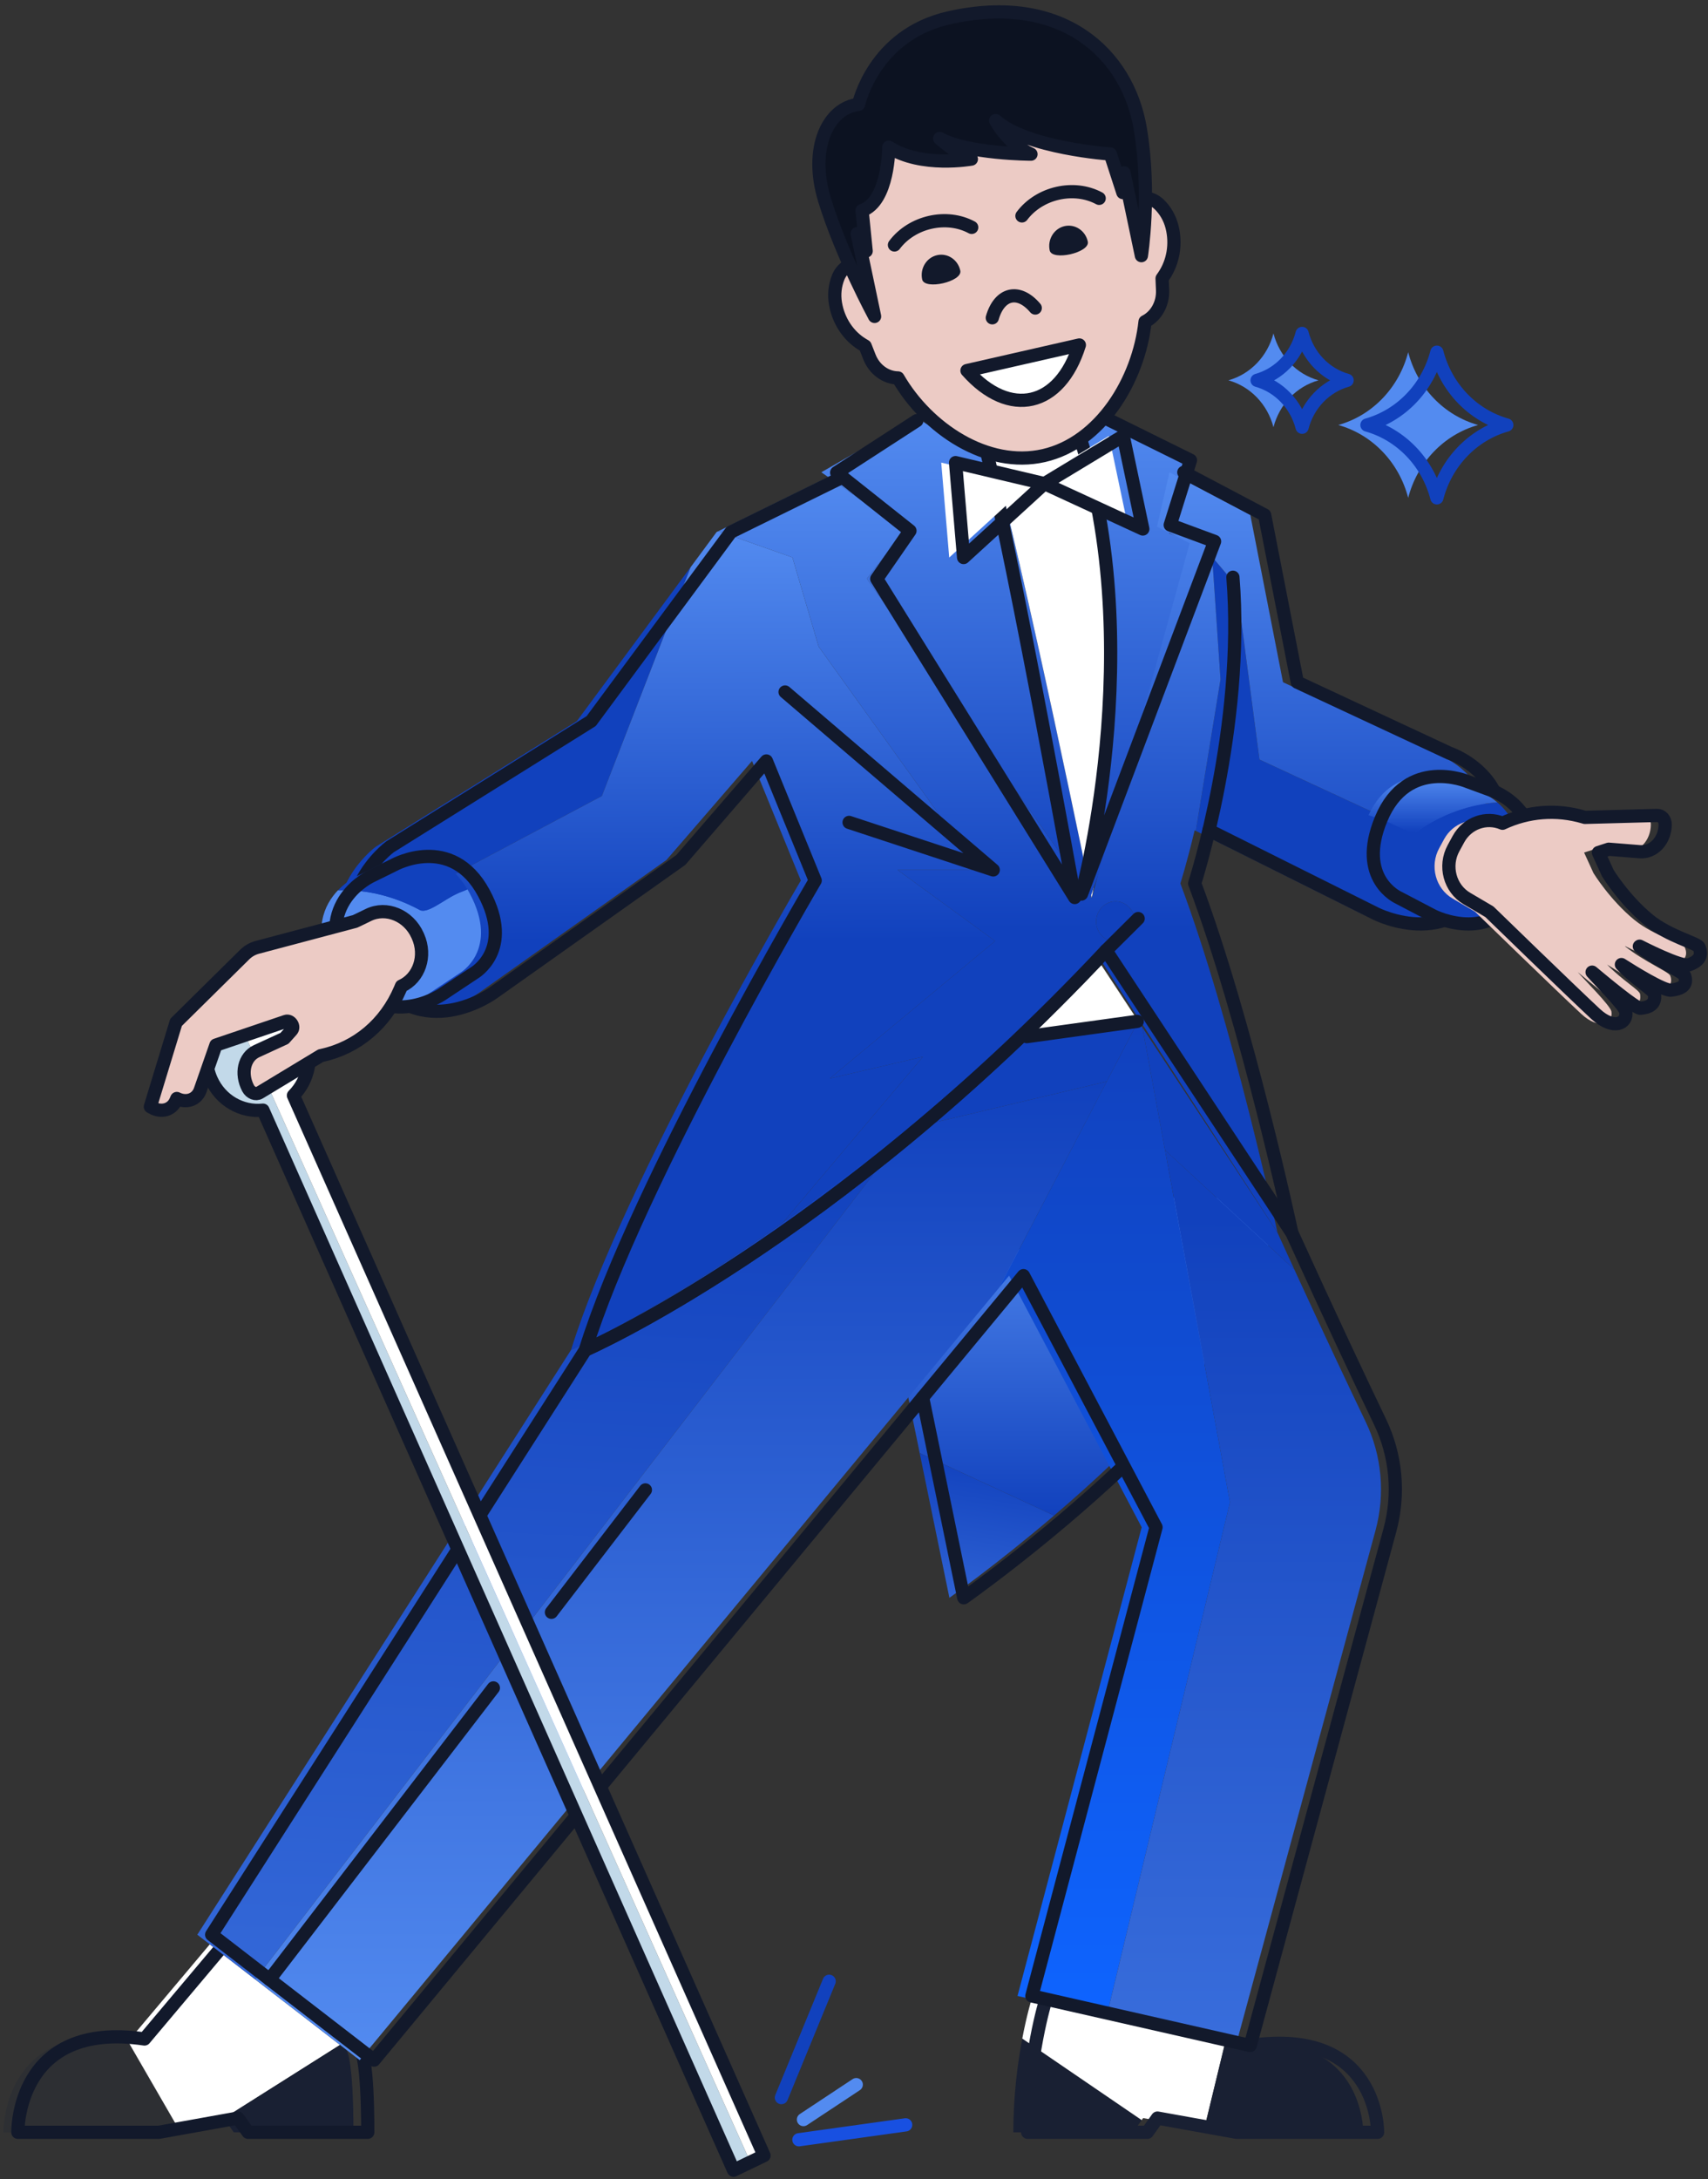<svg width="287" height="366" viewBox="0 0 287 366" fill="none" xmlns="http://www.w3.org/2000/svg">
<rect x="0" y="0" width="287" height="366" fill="#333333" stroke="none"/>
<path d="M187.447 151.391C189.244 151.391 190.702 152.911 190.702 154.782C190.702 156.655 189.244 158.172 187.447 158.172C185.65 158.172 184.195 156.655 184.195 154.782C184.195 152.911 185.65 151.391 187.447 151.391Z" fill="#1141BD"/>
<path d="M159.532 268.365C159.532 268.365 167.371 262.864 177.126 254.544L154.534 244.054L159.532 268.365Z" fill="url(#paint0_linear_463_756)"/>
<path d="M212.042 213.214C222.642 187.455 151.489 206.061 152.622 234.717L154.541 244.05L177.126 254.544C189.925 243.623 206.028 227.833 212.042 213.214Z" fill="url(#paint1_linear_463_756)"/>
<path d="M116.044 95.262L96.934 121.116L63.123 142.231C63.123 142.231 55.158 148.095 57.064 157.089L101.129 133.702L116.044 95.262Z" fill="#1141BD"/>
<path d="M167.211 158.06L150.821 146.112H164.489L137.564 108.618L133.152 93.621L120.692 89.221L120.414 89.359L116.047 95.266L101.131 133.702L57.063 157.089C57.47 159.019 58.335 161.094 59.834 163.289C68.297 175.699 80.53 166.719 80.53 166.719L111.988 144.439L126.368 127.809L134.57 147.89C134.57 147.89 104.573 198.832 95.954 226.746C95.954 226.746 110.378 220.451 131.63 205.261L155.097 177.484L139.435 181.136L167.211 158.06Z" fill="url(#paint2_linear_463_756)"/>
<path d="M0.589 358.138H24.286L29.772 357.153L21.231 342.379C0.24 339.655 0.589 358.138 0.589 358.138Z" fill="#192033" fill-opacity="0.196"/>
<path d="M35.249 326.572L21.869 342.464C21.652 342.433 21.442 342.408 21.229 342.38L29.77 357.154L37.575 355.749L37.609 355.795L57.132 343.463L35.249 326.572Z" fill="white"/>
<path d="M57.135 343.463L37.608 355.795L39.283 358.138H59.39C59.39 345.647 58.22 344.299 58.22 344.299L57.135 343.463Z" fill="#192033"/>
<path d="M170.27 358.139H190.376L191.841 356.089L171.778 342.398C171.019 346.389 170.27 351.918 170.27 358.139Z" fill="#192033"/>
<path d="M173.338 335.774L173.305 335.922C173.305 335.922 172.542 338.374 171.775 342.397L191.841 356.088L192.082 355.749L202.345 357.594L205.848 343.156L173.338 335.774Z" fill="white"/>
<path d="M207.662 343.565L205.848 343.156L202.349 357.595L205.37 358.138H229.067C229.067 358.138 229.301 340.382 207.662 343.565Z" fill="#192033"/>
<path d="M175.715 335.922C175.715 335.922 172.681 345.647 172.681 358.138H192.787L194.493 355.749L207.78 358.138H231.477C231.477 358.138 231.711 340.383 210.072 343.565" stroke="#192033" stroke-width="2.221" stroke-miterlimit="10" stroke-linecap="round" stroke-linejoin="round"/>
<path d="M60.627 344.299C60.627 344.299 61.797 345.647 61.797 358.138H41.687L39.985 355.749L26.697 358.138H3.003C3.003 358.138 2.641 339.278 24.276 342.464L37.659 326.572" stroke="#12192B" stroke-width="2.221" stroke-miterlimit="10" stroke-linecap="round" stroke-linejoin="round"/>
<path d="M95.948 226.746L33.153 324.952L35.252 326.572L42.888 332.468L154.07 187.699C121.188 215.74 95.948 226.746 95.948 226.746Z" fill="url(#paint3_linear_463_756)"/>
<path d="M152.622 189.583L42.895 332.468L58.22 344.299L60.441 346.014L167.89 216.28L185.972 181.651L152.622 189.583Z" fill="url(#paint4_linear_463_756)"/>
<path d="M183.442 159.647C178.601 164.809 173.803 169.622 169.104 174.118L191.105 171.277L183.442 159.647Z" fill="white"/>
<path d="M169.1 174.118C163.96 179.026 158.928 183.55 154.069 187.699L152.618 189.583L185.968 181.651L191.258 171.514L191.105 171.277L169.1 174.118Z" fill="#1141BD"/>
<path d="M191.964 172.583L191.258 171.514L167.887 216.28L169.565 214.258L191.841 256.516L170.976 335.238L173.339 335.774L185.962 338.64L206.686 252.328L191.964 172.583Z" fill="url(#paint5_linear_463_756)"/>
<path d="M214.64 206.993L191.967 172.583L195.764 193.165L217.485 213.214C216.576 211.231 215.627 209.156 214.64 206.993Z" fill="#1141BD"/>
<path d="M229.484 238.817C226.771 233.178 222.771 224.717 217.485 213.214L195.768 193.165L206.685 252.328L185.962 338.639L207.662 343.565L231.142 256.999C232.786 250.937 232.193 244.452 229.484 238.817Z" fill="url(#paint6_linear_463_756)"/>
<path d="M217.05 206.993C223.76 221.714 228.717 232.208 231.894 238.817C234.603 244.452 235.196 250.934 233.548 257L210.075 343.565L175.752 335.774L173.385 335.238L194.251 256.513L171.975 214.258L62.847 346.014L60.627 344.299L37.658 326.568L35.566 324.952L98.361 226.746C98.361 226.746 139.91 208.627 185.852 159.647L217.05 206.993Z" stroke="#12192B" stroke-width="2.221" stroke-miterlimit="10" stroke-linecap="round" stroke-linejoin="round"/>
<path d="M183.443 150.829L145.654 97.195L151.995 89.115L139.175 80.135L138.012 79.32L154.053 70.11C157.742 72.792 162.017 74.514 166.347 74.623C172.057 95.152 183.443 150.829 183.443 150.829Z" fill="url(#paint7_linear_463_756)"/>
<path d="M166.347 74.623C167.723 74.655 169.1 74.528 170.466 74.217C173.932 73.427 176.986 71.539 181.323 66.956L181.499 67.104C192.624 103.839 183.622 149.922 183.446 150.818L183.442 150.829C183.442 150.829 172.063 95.152 166.347 74.623Z" fill="white"/>
<path d="M203.589 92.418L182.123 153.865C182.353 152.941 194.094 105.416 179.589 67.531L199.702 78.273L199.167 80.143L196.434 89.554L203.589 92.418Z" fill="url(#paint8_linear_463_756)"/>
<path d="M211.626 127.573L207.801 98.42L203.685 93.558L205.085 114.111L200.932 139.556L228.752 153.441C228.752 153.441 242.687 160.6 248.509 145.932C248.648 145.568 248.777 145.215 248.899 144.866L211.626 127.573Z" fill="#1141BD"/>
<path d="M187.447 158.172C185.535 158.172 184.002 156.443 184.212 154.4C184.375 152.848 185.579 151.588 187.067 151.412C189.037 151.182 190.702 152.777 190.702 154.781C190.702 156.655 189.247 158.172 187.447 158.172ZM203.688 93.554L207.804 98.416L211.629 127.569L248.902 144.866C253.842 130.681 241.141 126.504 241.141 126.504L215.586 114.584L210.093 86.501L196.51 79.334L194.415 88.459L199.908 91.236L183.443 150.819V150.829L145.658 97.195L151.995 89.115L139.175 80.131L120.692 89.221L133.153 93.625L137.568 108.621L164.489 146.112H150.825L167.208 158.059L139.432 181.136L155.097 177.484L131.631 205.261C146.444 194.675 165.344 180.222 184.212 160.106L214.647 206.993C214.647 206.993 207.116 171.729 198.338 148.38C198.338 148.38 199.433 144.979 200.738 139.457L200.935 139.556L205.085 114.111L203.688 93.554Z" fill="url(#paint9_linear_463_756)"/>
<path d="M248.372 71.384C242.638 72.99 238.166 77.651 236.623 83.618C235.077 77.651 230.605 72.99 224.878 71.384C230.605 69.779 235.077 65.118 236.623 59.151C238.166 65.118 242.638 69.779 248.372 71.384Z" fill="#538BF0"/>
<path d="M221.548 63.879C217.859 64.913 214.977 67.912 213.984 71.755C212.987 67.912 210.108 64.913 206.416 63.879C210.108 62.845 212.987 59.843 213.984 56C214.977 59.843 217.859 62.845 221.548 63.879Z" fill="#538BF0"/>
<path d="M253.19 71.385C247.46 72.99 242.985 77.651 241.442 83.618C239.899 77.651 235.42 72.99 229.693 71.385C235.42 69.779 239.899 65.118 241.442 59.151C242.985 65.118 247.46 69.779 253.19 71.385Z" stroke="#1141BD" stroke-width="2.221" stroke-miterlimit="10" stroke-linecap="round" stroke-linejoin="round"/>
<path d="M226.359 63.88C222.674 64.917 219.792 67.916 218.798 71.759C217.802 67.916 214.919 64.917 211.23 63.88C214.919 62.846 217.802 59.846 218.798 56.004C219.792 59.846 222.674 62.846 226.359 63.88Z" stroke="#1141BD" stroke-width="2.221" stroke-miterlimit="10" stroke-linecap="round" stroke-linejoin="round"/>
<path d="M154.053 70.651L140.589 79.378L152.903 89.153L147.321 97.221L180.589 150.745C180.589 150.745 170.767 96.158 165.737 75.67" stroke="#12192B" stroke-width="2.221" stroke-miterlimit="10" stroke-linecap="round" stroke-linejoin="round"/>
<path d="M179.089 66.949L200.04 77.302L196.635 88.175L204.089 90.935L181.724 150.163C181.724 150.163 194.346 103.82 179.089 66.949Z" stroke="#12192B" stroke-width="2.221" stroke-miterlimit="10" stroke-linecap="round" stroke-linejoin="round"/>
<path d="M141.582 80.135L122.818 89.362L99.338 121.115L65.53 142.233C65.53 142.233 53.775 150.885 62.241 163.292C70.708 175.702 82.938 166.721 82.938 166.721L114.396 144.442L128.776 127.809L136.978 147.89C136.978 147.89 106.984 198.831 98.358 226.749C98.358 226.749 139.907 208.626 185.85 159.647L217.051 206.993C217.051 206.993 209.527 171.728 200.745 148.38C200.745 148.38 209.211 122.096 207.17 96.951" stroke="#12192B" stroke-width="2.221" stroke-miterlimit="10" stroke-linecap="round" stroke-linejoin="round"/>
<path d="M250.915 145.932C245.097 160.6 231.158 153.441 231.158 153.441L203.145 139.457" stroke="#12192B" stroke-width="2.221" stroke-miterlimit="10" stroke-linecap="round" stroke-linejoin="round"/>
<path d="M198.92 79.334L212.503 86.504L217.989 114.584L243.547 126.504C243.547 126.504 248.593 128.162 251.088 132.94" stroke="#12192B" stroke-width="2.221" stroke-miterlimit="10" stroke-linecap="round" stroke-linejoin="round"/>
<path d="M189.627 88.851L186.338 73.219L173.098 81.229L189.627 88.851Z" fill="white"/>
<path d="M159.501 93.642L158.158 77.7L173.091 81.229L159.501 93.642Z" fill="white"/>
<path d="M192.031 88.85L188.742 73.219L175.502 81.228L192.031 88.85Z" stroke="#12192B" stroke-width="2.221" stroke-miterlimit="10" stroke-linecap="round" stroke-linejoin="round"/>
<path d="M161.915 93.642L160.565 77.7L175.501 81.229L161.915 93.642Z" stroke="#12192B" stroke-width="2.221" stroke-miterlimit="10" stroke-linecap="round" stroke-linejoin="round"/>
<path d="M196.937 38.096C196.554 36.572 195.764 35.259 194.73 34.278C193.591 33.213 192.062 33.029 190.76 33.555L190.705 33.047C189.512 22.235 183.219 12.606 173.762 7.98C169.867 6.075 165.567 5.041 161.265 6.018L159.949 6.318C155.65 7.295 152.157 10.104 149.38 13.527C142.64 21.844 140.778 33.329 144.03 43.668L144.183 44.155C142.789 44.243 141.467 45.079 140.863 46.54C140.317 47.877 140.121 49.416 140.385 50.968C140.873 53.883 142.562 56.434 144.956 57.874L145.379 58.128L146.085 59.931C146.932 62.097 148.865 63.449 150.893 63.477C155.823 71.988 165.862 78.688 175.376 76.522C184.89 74.355 191.333 63.904 192.407 54.027C194.235 53.121 195.449 51.053 195.351 48.717L195.269 46.769L195.554 46.356C197.151 44.006 197.663 40.958 196.937 38.096Z" fill="#ECCBC5"/>
<path d="M196.936 38.096C196.553 36.572 195.763 35.26 194.729 34.279C193.59 33.213 192.061 33.029 190.759 33.555L190.704 33.047C189.511 22.236 183.218 12.606 173.761 7.98C169.866 6.075 165.566 5.041 161.264 6.018L159.948 6.318C155.649 7.296 152.156 10.104 149.379 13.527C142.639 21.844 140.777 33.329 144.029 43.668L144.182 44.155C142.788 44.243 141.466 45.079 140.862 46.54C140.316 47.877 140.12 49.416 140.384 50.968C140.872 53.883 142.561 56.434 144.955 57.874L145.378 58.128L146.084 59.931C146.931 62.097 148.864 63.449 150.892 63.477C155.822 71.988 165.861 78.689 175.375 76.522C184.889 74.356 191.332 63.904 192.406 54.028C194.234 53.121 195.448 51.053 195.35 48.717L195.268 46.77L195.553 46.357C197.15 44.007 197.662 40.958 196.936 38.096Z" stroke="#12192B" stroke-width="2.221" stroke-miterlimit="10" stroke-linecap="round" stroke-linejoin="round"/>
<path d="M144.03 43.672C140.779 33.326 142.64 21.844 149.381 13.531C152.158 10.105 155.653 7.296 159.953 6.322L161.268 6.015C165.567 5.041 169.87 6.072 173.766 7.977C183.219 12.607 189.519 22.236 190.706 33.047" stroke="#12192B" stroke-width="2.221" stroke-miterlimit="10" stroke-linecap="round" stroke-linejoin="round"/>
<path d="M157.792 3.375C176.898 -0.976 189.508 9.045 191.607 21.614C193.431 32.556 191.79 42.941 191.79 42.941L188.874 29.038L188.677 32.344L186.575 25.869C186.575 25.869 172.487 24.899 167.303 20.248C167.303 20.248 169.219 24.087 173.236 25.894C173.236 25.894 162.685 25.866 157.894 23.265C157.894 23.265 161.44 26.342 163.221 26.72C163.221 26.72 154.791 28.248 149.346 24.726C149.346 24.726 149.346 33.826 144.857 35.361L145.542 42.164L144.036 39.243L146.959 53.145C146.959 53.145 141.459 42.993 138.581 33.685C135.862 24.892 139.137 18.114 144.264 17.532C144.264 17.532 145.145 6.254 157.792 3.375Z" fill="#0C1221"/>
<path d="M159.39 3.008C178.503 -1.343 189.509 9.045 191.608 21.614C193.432 32.556 191.791 42.941 191.791 42.941L188.875 29.038L188.678 32.344L186.576 25.869C186.576 25.869 172.488 24.899 167.304 20.248C167.304 20.248 169.22 24.087 173.237 25.894C173.237 25.894 162.686 25.866 157.895 23.265C157.895 23.265 161.441 26.342 163.222 26.72C163.222 26.72 154.792 28.248 149.347 24.726C149.347 24.726 149.347 33.826 144.858 35.361L145.543 42.164L144.037 39.243L146.96 53.145C146.96 53.145 141.46 42.993 138.582 33.685C135.863 24.892 139.138 18.114 144.265 17.532C144.265 17.532 146.75 5.887 159.39 3.008Z" stroke="#12192B" stroke-width="2.221" stroke-miterlimit="10" stroke-linecap="round" stroke-linejoin="round"/>
<path d="M161.363 45.463C161.749 47.309 155.341 48.77 154.954 46.928C154.565 45.082 155.683 43.261 157.457 42.859C159.227 42.453 160.973 43.625 161.363 45.463Z" fill="#12192B"/>
<path d="M182.788 40.587C183.175 42.433 176.76 43.893 176.38 42.048C175.99 40.206 177.112 38.382 178.882 37.98C180.649 37.581 182.398 38.745 182.788 40.587Z" fill="#12192B"/>
<path d="M162.484 62.242C169.645 70.322 178.102 68.395 181.367 57.944L162.484 62.242Z" fill="white"/>
<path d="M150.296 41.145C153.232 37.228 159.044 35.908 163.279 38.191" stroke="#12192B" stroke-width="2.221" stroke-miterlimit="10" stroke-linecap="round" stroke-linejoin="round"/>
<path d="M166.74 53.378C167.947 49.194 171.179 48.456 173.956 51.734" stroke="#12192B" stroke-width="2.221" stroke-miterlimit="10" stroke-linecap="round" stroke-linejoin="round"/>
<path d="M171.718 36.264C174.654 32.351 180.462 31.031 184.697 33.314" stroke="#12192B" stroke-width="2.221" stroke-miterlimit="10" stroke-linecap="round" stroke-linejoin="round"/>
<path d="M39.273 169.573C35.251 171.792 33.549 176.93 35.482 181.288C37.072 184.862 40.626 186.831 44.182 186.46L123.258 364.507L126.086 363.145L39.273 169.573Z" fill="#C2D9E9"/>
<path d="M128.382 362.045L49.306 183.994C51.887 181.411 52.744 177.315 51.154 173.74C49.157 169.234 44.024 167.273 39.697 169.354C39.551 169.425 39.413 169.499 39.273 169.573L126.087 363.145L128.382 362.045Z" fill="white"/>
<path d="M128.383 362.044L49.307 183.994C51.887 181.411 52.745 177.314 51.154 173.74C49.157 169.234 44.024 167.272 39.698 169.354C35.368 171.439 33.486 176.782 35.483 181.288C37.07 184.862 40.623 186.831 44.187 186.46L123.263 364.507L128.383 362.044Z" stroke="#12192B" stroke-width="2.221" stroke-miterlimit="10" stroke-linecap="round" stroke-linejoin="round"/>
<path d="M251.598 134.768C246.929 135.103 242.399 136.698 238.215 139.552C237.011 140.304 234.122 138.296 231.956 137.545C231.379 137.305 230.643 137.178 229.952 136.924C229.853 137.132 229.755 137.343 229.664 137.569C225.486 147.601 232.552 150.755 232.552 150.755L238.408 153.822C238.408 153.822 249.329 159.429 253.886 147.94C256.656 140.96 254.124 136.913 251.598 134.768Z" fill="#1141BD"/>
<path d="M238.221 139.548C242.402 136.697 246.931 135.099 251.6 134.767C249.861 133.289 248.122 132.717 248.122 132.717L244.185 131.27C244.185 131.27 234.495 127.16 229.951 136.92C230.646 137.177 231.382 137.301 231.958 137.544C234.125 138.296 237.014 140.304 238.221 139.548Z" fill="url(#paint10_linear_463_756)"/>
<path d="M234.967 150.755L240.823 153.818C240.823 153.818 251.741 159.428 256.298 147.939C260.977 136.154 250.53 132.717 250.53 132.717L246.594 131.27C246.594 131.27 236.479 126.98 232.075 137.565C227.901 147.601 234.967 150.755 234.967 150.755Z" stroke="#12192B" stroke-width="2.221" stroke-miterlimit="10" stroke-linecap="round" stroke-linejoin="round"/>
<path d="M281.411 162.047C282.72 161.556 283.809 160.762 283.1 159.114C282.774 158.359 278.085 157.333 274.6 154.481C270.494 151.119 267.757 146.645 267.757 146.645L266.181 143.194L267.91 142.633L273.118 143.053C275.434 143.236 277.366 141.186 277.4 138.504C277.41 137.647 276.793 136.938 276.058 136.955L263.906 137.287L263.719 137.23C259.108 135.875 254.33 136.264 250.062 138.271C247.302 137.1 244.138 138.243 242.66 140.939L241.833 142.463C240.202 145.438 241.209 149.231 244.077 150.914L247.858 153.134C247.858 153.134 261.447 166.344 265.686 170.279C268.761 173.133 271.111 171.884 270.772 169.891C270.602 168.913 266.191 164.517 265.116 163.278C266.889 164.753 272.46 169.411 273.24 169.344C274.62 169.224 275.868 168.747 275.59 166.965C275.491 166.288 272.558 164.633 270.046 162.004C271.904 163.193 277.143 166.454 278.397 166.302C279.933 166.119 281.259 165.6 280.662 163.892C280.425 163.208 276.451 161.623 273.057 158.945L273.098 158.92C273.098 158.92 280.106 162.534 281.411 162.047Z" fill="#ECCBC5"/>
<path d="M283.819 162.047C285.128 161.557 286.213 160.763 285.508 159.115C285.186 158.36 280.49 157.333 277.004 154.482C272.905 151.119 270.165 146.648 270.165 146.648L268.589 143.194L270.318 142.633L275.526 143.053C277.838 143.24 279.771 141.186 279.805 138.505C279.819 137.647 279.201 136.938 278.466 136.959L266.31 137.287L266.124 137.231C261.516 135.876 256.738 136.267 252.473 138.272C249.71 137.1 246.546 138.243 245.068 140.939L244.237 142.464C242.61 145.442 243.613 149.231 246.485 150.914L250.262 153.134C250.262 153.134 263.855 166.345 268.09 170.279C271.169 173.137 273.522 171.885 273.176 169.891C273.01 168.914 268.599 164.517 267.524 163.278C269.297 164.753 274.865 169.411 275.648 169.344C277.025 169.224 278.272 168.748 278.001 166.966C277.899 166.292 274.967 164.637 272.451 162.005C274.312 163.194 279.551 166.454 280.809 166.302C282.345 166.119 283.67 165.6 283.07 163.892C282.833 163.208 278.856 161.624 275.465 158.949L275.506 158.921C275.506 158.921 282.514 162.537 283.819 162.047Z" stroke="#12192B" stroke-width="2.221" stroke-miterlimit="10" stroke-linecap="round" stroke-linejoin="round"/>
<path d="M56.8 149.52C61.479 149.362 66.141 150.466 70.579 152.862C71.851 153.483 74.533 151.179 76.611 150.198C77.16 149.901 77.879 149.697 78.547 149.369C78.666 149.566 78.781 149.771 78.89 149.983C84.026 159.52 77.309 163.409 77.309 163.409L71.776 167.078C71.776 167.078 61.465 173.814 55.81 162.869C52.371 156.221 54.494 151.927 56.8 149.52Z" fill="#538BF0"/>
<path d="M70.572 152.862C66.133 150.466 61.474 149.365 56.799 149.524C58.386 147.873 60.061 147.117 60.061 147.117L63.828 145.261C63.828 145.261 73.07 140.145 78.543 149.372C77.878 149.7 77.156 149.901 76.61 150.201C74.525 151.182 71.843 153.483 70.572 152.862Z" fill="#1141BD"/>
<path d="M79.712 163.409L74.186 167.078C74.186 167.078 63.875 173.814 58.212 162.869C52.411 151.641 62.464 147.117 62.464 147.117L66.238 145.258C66.238 145.258 75.881 139.916 81.296 149.983C86.433 159.52 79.712 163.409 79.712 163.409Z" stroke="#12192B" stroke-width="2.221" stroke-miterlimit="10" stroke-linecap="round" stroke-linejoin="round"/>
<path d="M59.654 154.76C60.142 154.538 60.959 154.136 61.902 153.677C64.93 152.202 68.673 153.762 70.165 157.121L70.233 157.269C71.687 160.544 70.446 164.273 67.459 165.621L67.456 165.625L67.249 166.119C64.77 171.944 60.013 175.97 54.08 177.269L53.89 177.311L43.606 183.525C42.982 183.902 42.1 183.557 41.684 182.773C40.388 180.317 41.029 177.512 43.111 176.556L47.797 174.4L49.001 173.052C49.55 172.438 48.804 171.288 48.034 171.549L36.282 175.533L33.651 183.07C33.085 184.7 31.352 185.328 29.708 184.502L29.538 184.894C28.863 186.436 27.104 186.93 25.51 186.02L25.263 185.882L29.579 171.718L41.111 160.332C41.711 159.743 42.436 159.326 43.25 159.111L59.654 154.76Z" fill="#ECCBC5"/>
<path d="M59.655 154.76C60.143 154.538 60.96 154.136 61.903 153.677C64.931 152.202 68.674 153.762 70.166 157.121L70.234 157.269C71.688 160.543 70.447 164.273 67.46 165.621L67.457 165.625L67.25 166.119C64.771 171.944 60.014 175.97 54.081 177.269L53.891 177.311L43.607 183.525C42.983 183.902 42.102 183.557 41.684 182.773C40.389 180.317 41.03 177.512 43.112 176.556L47.798 174.4L49.002 173.052C49.551 172.438 48.805 171.288 48.035 171.549L36.283 175.533L33.652 183.07C33.086 184.7 31.353 185.328 29.709 184.502L29.539 184.894C28.864 186.436 27.105 186.93 25.511 186.02L25.264 185.882L29.58 171.718L41.111 160.332C41.712 159.742 42.437 159.326 43.251 159.111L59.655 154.76Z" stroke="#12192B" stroke-width="2.221" stroke-miterlimit="10" stroke-linecap="round" stroke-linejoin="round"/>
<path d="M185.847 159.647L191.248 154.28" stroke="#12192B" stroke-width="2.221" stroke-miterlimit="10" stroke-linecap="round" stroke-linejoin="round"/>
<path d="M142.673 138.13L166.896 146.112L131.918 116.225" stroke="#12192B" stroke-width="2.221" stroke-miterlimit="10" stroke-linecap="round" stroke-linejoin="round"/>
<path d="M92.658 270.8L108.448 250.243" stroke="#12192B" stroke-width="2.221" stroke-miterlimit="10" stroke-linecap="round" stroke-linejoin="round"/>
<path d="M45.295 332.468L82.904 283.499" stroke="#12192B" stroke-width="2.221" stroke-miterlimit="10" stroke-linecap="round" stroke-linejoin="round"/>
<path d="M135.007 356L143.877 350.132" stroke="#538BF0" stroke-width="2.221" stroke-miterlimit="10" stroke-linecap="round" stroke-linejoin="round"/>
<path d="M131.301 352.309L139.326 332.775" stroke="#1141BD" stroke-width="2.221" stroke-miterlimit="10" stroke-linecap="round" stroke-linejoin="round"/>
<path d="M134.24 359.391L152.183 356.886" stroke="#1850E1" stroke-width="2.221" stroke-miterlimit="10" stroke-linecap="round" stroke-linejoin="round"/>
<path d="M155.028 234.717L161.942 268.362C161.942 268.362 175.111 259.131 188.548 246.478" stroke="#12192B" stroke-width="2.221" stroke-miterlimit="10" stroke-linecap="round" stroke-linejoin="round"/>
<path d="M172.541 174.114L191.089 171.548" stroke="#12192B" stroke-width="2.221" stroke-miterlimit="10" stroke-linecap="round" stroke-linejoin="round"/>
<path d="M162.485 62.242C169.646 70.323 178.103 68.396 181.368 57.944L162.485 62.242Z" stroke="#12192B" stroke-width="2.221" stroke-miterlimit="10" stroke-linecap="round" stroke-linejoin="round"/>
<defs>
<linearGradient id="paint0_linear_463_756" x1="163.589" y1="298.449" x2="172.227" y2="246.025" gradientUnits="userSpaceOnUse">
<stop stop-color="#538BF0"/>
<stop offset="1" stop-color="#1141BD"/>
</linearGradient>
<linearGradient id="paint1_linear_463_756" x1="182.864" y1="200.973" x2="182.864" y2="254.544" gradientUnits="userSpaceOnUse">
<stop stop-color="#538BF0"/>
<stop offset="1" stop-color="#1141BD"/>
</linearGradient>
<linearGradient id="paint2_linear_463_756" x1="112.137" y1="89.221" x2="112.314" y2="158.026" gradientUnits="userSpaceOnUse">
<stop stop-color="#538BF0"/>
<stop offset="1" stop-color="#1141BD"/>
</linearGradient>
<linearGradient id="paint3_linear_463_756" x1="93.612" y1="187.699" x2="80.835" y2="467.432" gradientUnits="userSpaceOnUse">
<stop stop-color="#1141BD"/>
<stop offset="1" stop-color="#538BF0"/>
</linearGradient>
<linearGradient id="paint4_linear_463_756" x1="114.433" y1="181.651" x2="114.433" y2="346.014" gradientUnits="userSpaceOnUse">
<stop stop-color="#1141BD"/>
<stop offset="1" stop-color="#538BF0"/>
</linearGradient>
<linearGradient id="paint5_linear_463_756" x1="187.286" y1="171.514" x2="187.286" y2="338.64" gradientUnits="userSpaceOnUse">
<stop stop-color="#1141BD"/>
<stop offset="1" stop-color="#0E64FF"/>
</linearGradient>
<linearGradient id="paint6_linear_463_756" x1="199.301" y1="204.313" x2="198.76" y2="436.271" gradientUnits="userSpaceOnUse">
<stop stop-color="#1141BD"/>
<stop offset="1" stop-color="#538BF0"/>
</linearGradient>
<linearGradient id="paint7_linear_463_756" x1="160.727" y1="70.11" x2="160.727" y2="150.829" gradientUnits="userSpaceOnUse">
<stop stop-color="#538BF0"/>
<stop offset="1" stop-color="#1141BD"/>
</linearGradient>
<linearGradient id="paint8_linear_463_756" x1="191.589" y1="67.531" x2="191.589" y2="153.865" gradientUnits="userSpaceOnUse">
<stop stop-color="#538BF0"/>
<stop offset="1" stop-color="#1141BD"/>
</linearGradient>
<linearGradient id="paint9_linear_463_756" x1="185.368" y1="79.334" x2="185.295" y2="155.946" gradientUnits="userSpaceOnUse">
<stop stop-color="#538BF0"/>
<stop offset="1" stop-color="#1141BD"/>
</linearGradient>
<linearGradient id="paint10_linear_463_756" x1="240.776" y1="130.411" x2="240.776" y2="139.715" gradientUnits="userSpaceOnUse">
<stop stop-color="#538BF0"/>
<stop offset="1" stop-color="#1141BD"/>
</linearGradient>
</defs>
</svg>
